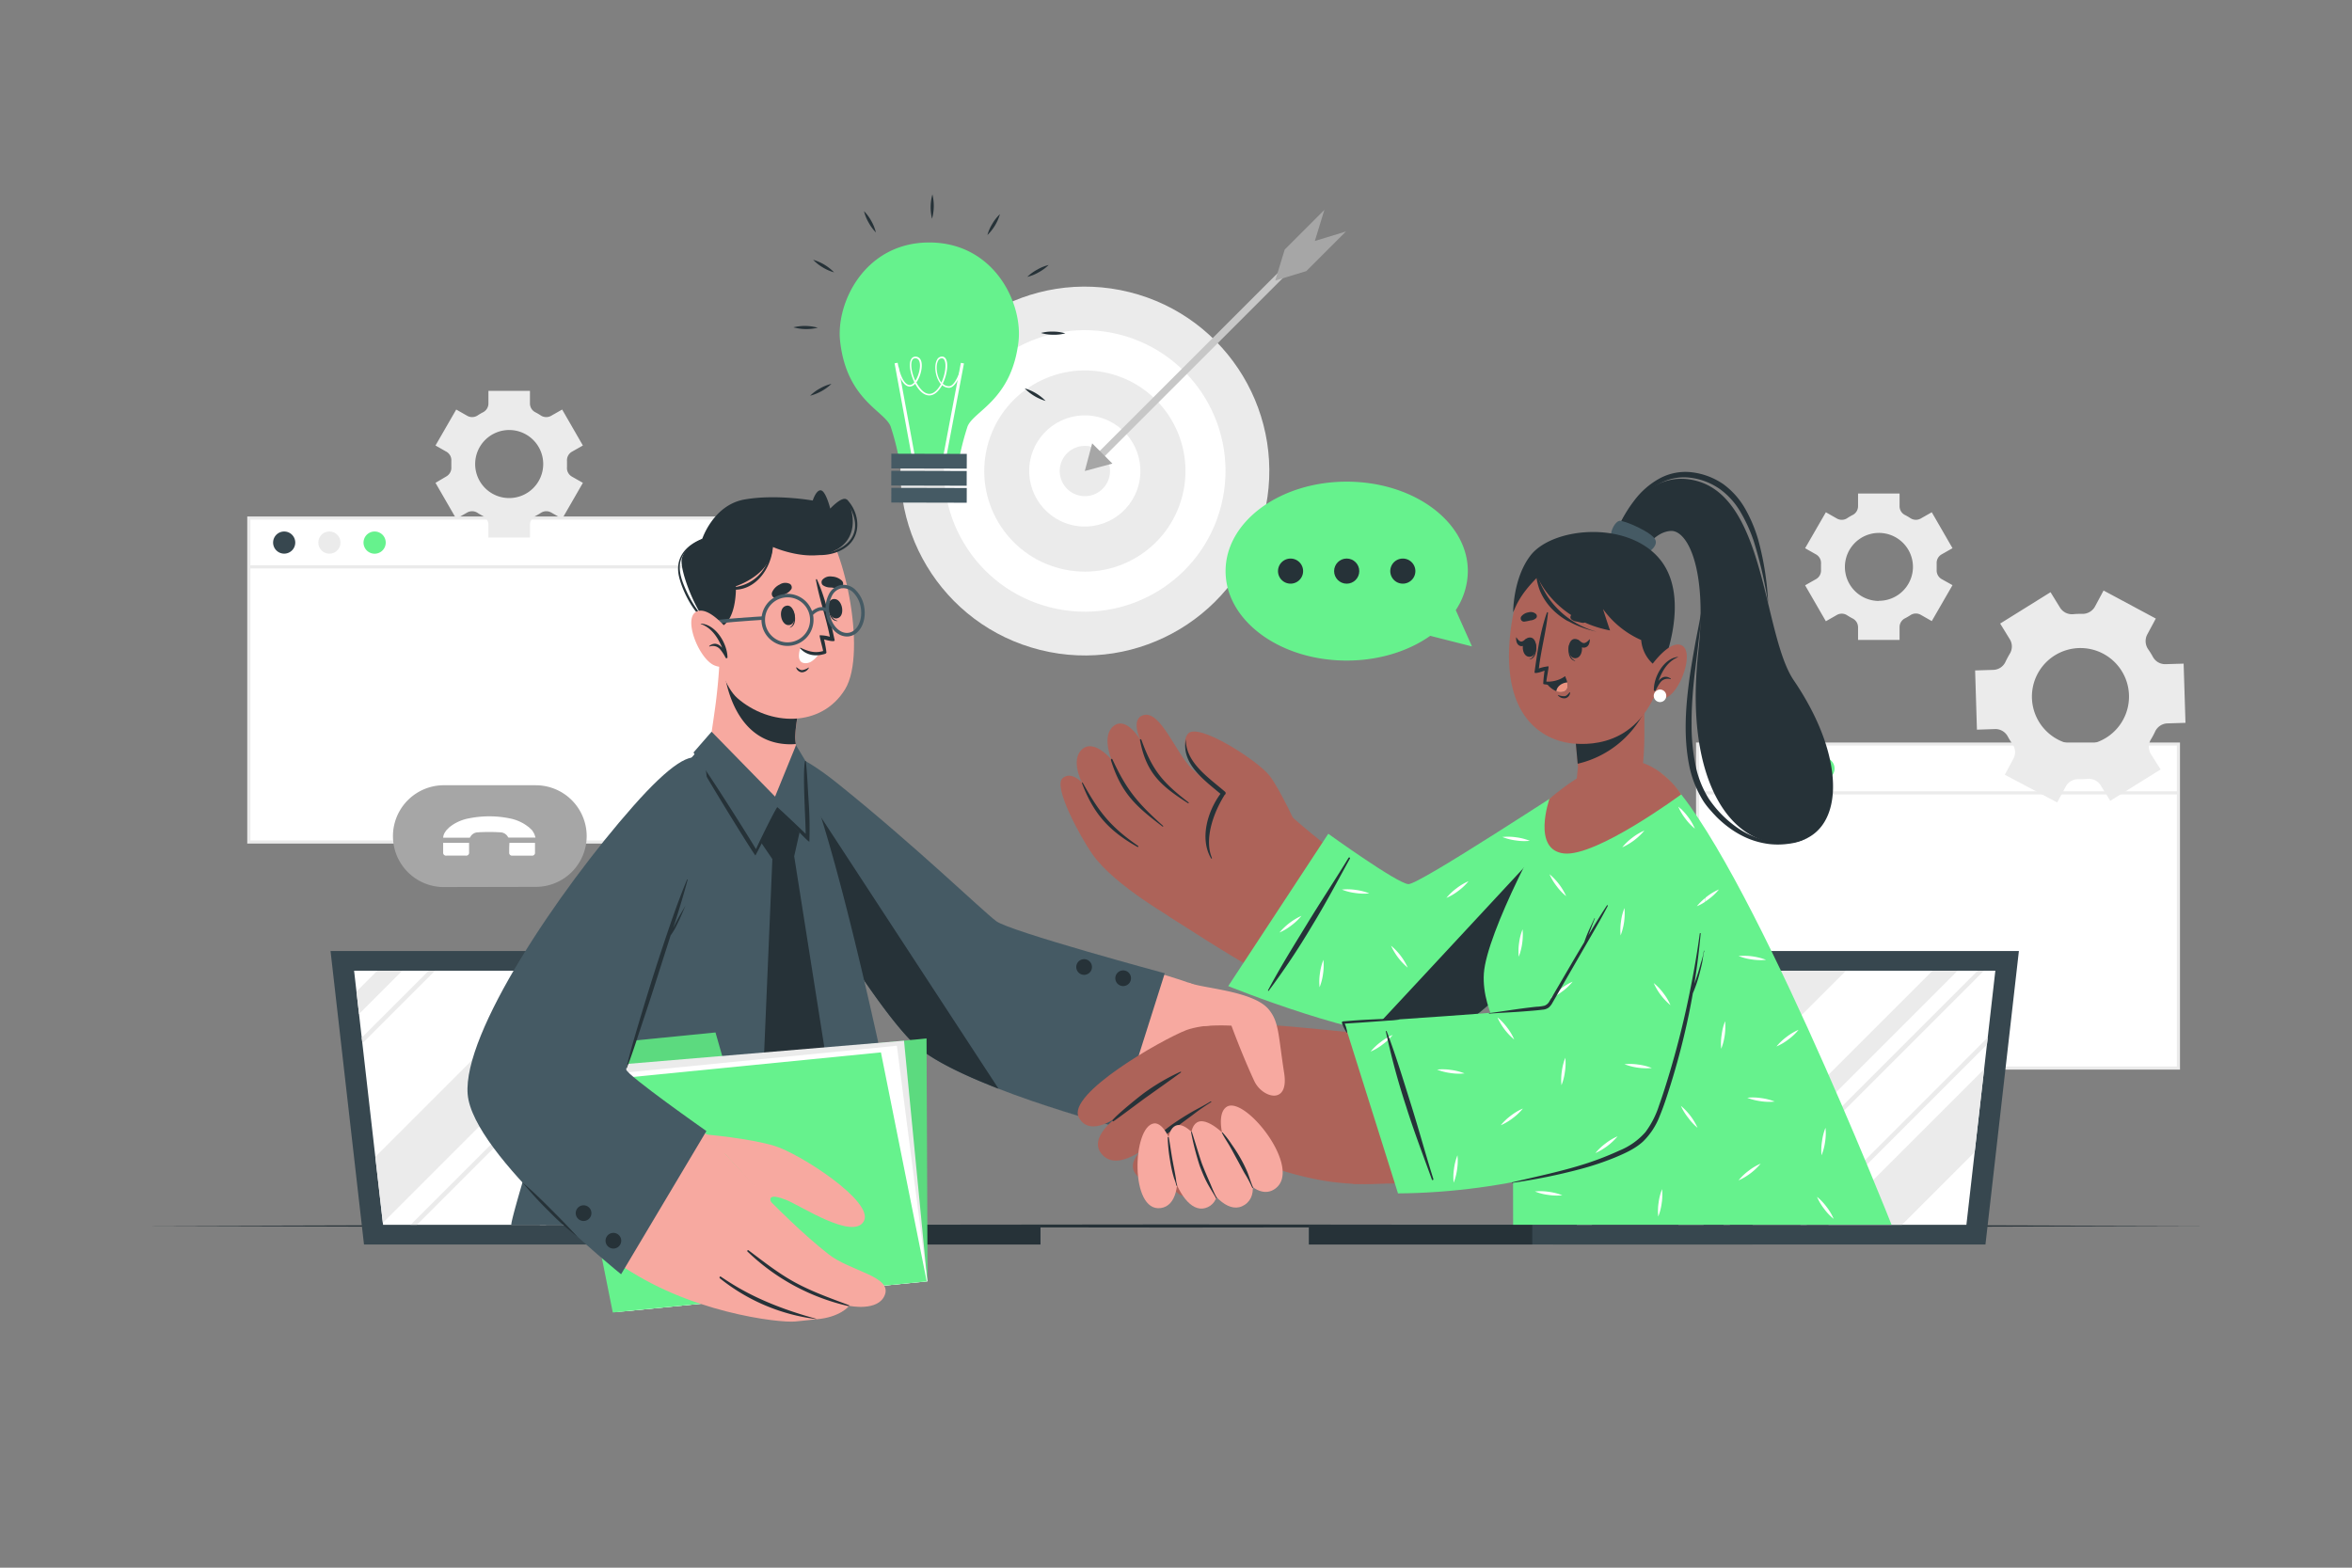 <svg xmlns="http://www.w3.org/2000/svg" viewBox="0 0 750 500"><rect x="0" y="0" width="750" height="500" fill="#808080" stroke="none"/><path fill="#fff" d="M79.34 165.23h153.32v103.32H79.34z"/><path d="M233.15 269.05H78.84V164.73h154.31zm-153.31-1h152.31V165.73H79.84z" fill="#ebebeb"/><path d="M94.15 173.05a3.53 3.53 0 11-3.53-3.53 3.53 3.53 0 013.53 3.53z" fill="#37474f"/><path d="M108.57 173.05a3.53 3.53 0 11-3.53-3.53 3.53 3.53 0 013.53 3.53z" fill="#ebebeb"/><path d="M123 173.05a3.54 3.54 0 11-3.53-3.53 3.53 3.53 0 013.53 3.53z" fill="#66f28d"/><path fill="#ebebeb" d="M79.34 180.3h153.32v1H79.34z"/><path fill="#fff" d="M541.33 237.31h153.32v103.32H541.33z"/><path d="M695.15 341.13H540.83V236.81h154.32zm-153.32-1h152.32V237.81H541.83z" fill="#ebebeb"/><path d="M556.14 245.13a3.53 3.53 0 11-3.53-3.53 3.53 3.53 0 013.53 3.53z" fill="#37474f"/><path d="M570.56 245.13a3.53 3.53 0 11-3.56-3.53 3.53 3.53 0 013.56 3.53z" fill="#ebebeb"/><path d="M585 245.13a3.53 3.53 0 11-3.53-3.53 3.53 3.53 0 013.53 3.53z" fill="#66f28d"/><path fill="#ebebeb" d="M541.33 252.38h153.32v1H541.33z"/><path d="M187.08 266.63a16.22 16.22 0 01-16.23 16.23h-.83l-28.88.06a16.24 16.24 0 010-32.47h29.71a16.24 16.24 0 0116.23 16.18z" fill="#a6a6a6"/><g fill="#fff"><path d="M141.32 267.16a3.26 3.26 0 01.57-1.69c.14-.23.3-.45.45-.67l1-1c.37-.27.75-.56 1.13-.81a14.11 14.11 0 015.15-2 32.72 32.72 0 0112.78 0 14.11 14.11 0 015.07 2c.41.27.79.57 1.18.85l1 .94a12.21 12.21 0 01.69 1.13 9.69 9.69 0 01.41 1.22h-8.36a.34.34 0 01-.39-.13 2.81 2.81 0 00-2.38-1.53 57.36 57.36 0 00-7.3 0 2.79 2.79 0 00-2.38 1.53c-.07.11-.12.19-.28.19h-8.33zM141.31 271.88V269v-.19h8.27V271.84a.92.92 0 01-1.05 1.05h-6.16a.92.92 0 01-1.06-1.01zM162.37 271.92c0-1 0-2.07.08-3.1h8.15v3.08a.9.9 0 01-1 1h-6.24a.89.89 0 01-.99-.98z"/></g><path d="M685.89 240.53a4.53 4.53 0 010-4.72c.24-.39.47-.8.69-1.21s.43-.83.63-1.25a4.49 4.49 0 013.89-2.63l5.8-.18-.59-18.88-5.83.17a4.44 4.44 0 01-4-2.38 25.91 25.91 0 00-1.45-2.34 4.56 4.56 0 01-.33-4.73l2.74-5.1-16.66-8.94-2.73 5.1a4.55 4.55 0 01-4.13 2.35 25.19 25.19 0 00-2.75.09 4.48 4.48 0 01-4.22-2l-3.08-5-16.06 10 3.07 5a4.39 4.39 0 010 4.62c-.25.42-.49.84-.72 1.28s-.46.87-.66 1.31a4.42 4.42 0 01-3.88 2.56l-5.8.18.58 18.89 5.79-.19a4.45 4.45 0 014 2.29 27.93 27.93 0 001.58 2.56 4.4 4.4 0 01.25 4.62l-2.73 5.1 16.71 8.84 2.73-5.1a4.53 4.53 0 014.13-2.34 25.45 25.45 0 002.76-.09 4.48 4.48 0 014.22 2.05l3.07 4.95 16.06-10zm-28-3.9a15.48 15.48 0 1118.11-5.45 15.49 15.49 0 01-18.09 5.45zM619.1 184.67a3.16 3.16 0 01-1.54-2.92v-1-1a3.13 3.13 0 011.53-2.91l3.52-2-6.61-11.46-3.52 2a3.16 3.16 0 01-3.3-.12 18.1 18.1 0 00-1.71-1 3.13 3.13 0 01-1.74-2.79v-4.06h-13.24v4.06a3.13 3.13 0 01-1.74 2.79 16.77 16.77 0 00-1.7 1 3.16 3.16 0 01-3.31.12l-3.51-2-6.62 11.47 3.53 2a3.14 3.14 0 011.54 2.91v2a3.15 3.15 0 01-1.55 2.92l-3.52 2 6.62 11.46 3.5-2a3.14 3.14 0 013.3.11 19.62 19.62 0 001.72 1 3.15 3.15 0 011.74 2.8v4.05h13.24V200a3.15 3.15 0 011.74-2.8 18.26 18.26 0 001.72-1 3.14 3.14 0 013.3-.11l3.51 2 6.61-11.46zm-20 7a10.85 10.85 0 1110.9-10.9 10.85 10.85 0 01-10.88 10.85zM138.87 154l6.61 11.46 3.51-2a3.16 3.16 0 013.3.12 18.26 18.26 0 001.72 1 3.14 3.14 0 011.74 2.79v4.06H169v-4.06a3.14 3.14 0 011.74-2.79 19.62 19.62 0 001.72-1 3.16 3.16 0 013.3-.12l3.51 2 6.6-11.46-3.52-2a3.15 3.15 0 01-1.55-3v-1-1a3.14 3.14 0 011.54-2.91l3.53-2-6.61-11.47-3.52 2a3.16 3.16 0 01-3.3-.12 18.1 18.1 0 00-1.71-1 3.14 3.14 0 01-1.74-2.79v-4.06h-13.24v4.06a3.14 3.14 0 01-1.74 2.79 18.1 18.1 0 00-1.71 1 3.16 3.16 0 01-3.3.12l-3.52-2-6.61 11.47 3.52 2a3.13 3.13 0 011.53 2.91v2a3.16 3.16 0 01-1.54 2.92zm12.65-6a10.85 10.85 0 1110.84 10.85A10.84 10.84 0 01151.52 148z" fill="#ebebeb"/><circle cx="345.92" cy="150.22" r="58.81" transform="rotate(-76.02 345.94 150.216)" fill="#ebebeb"/><circle cx="345.92" cy="150.22" r="44.89" transform="rotate(-75.94 345.894 150.224)" fill="#fff"/><circle cx="345.92" cy="150.22" r="32.08" transform="rotate(-75.85 345.934 150.214)" fill="#ebebeb"/><circle cx="345.92" cy="150.22" r="17.73" transform="rotate(-75.76 345.911 150.218)" fill="#fff"/><circle cx="345.92" cy="150.22" r="8.02" transform="rotate(-75.69 345.938 150.214)" fill="#ebebeb"/><path fill="#c7c7c7" d="M349.744 144.77l67.366-67.366 1.62 1.62-67.367 67.365z"/><path fill="#a6a6a6" d="M354.72 147.86l-8.8 2.36 2.35-8.81 6.45 6.45zM429.19 73.83l-12.63 12.63-9.91 3.02 3.02-9.9 12.64-12.64-3.03 9.91 9.91-3.02z"/><g><path fill="#263238" d="M45.3 391.02l82.43-.24 82.42-.09 164.85-.17 164.85.17 82.42.09 82.43.24-82.43.25-82.42.08-164.85.17-164.85-.17-82.42-.09-82.43-.24z"/></g><g><path fill="#37474f" d="M253.88 396.92H116.07l-10.67-93.6h137.81l10.67 93.6z"/><path fill="#fff" d="M246.37 390.64H122.15l-9.24-81.04h124.22l9.24 81.04z"/><path fill="#37474f" d="M190.33 390.64h141.45v6.28H190.33z"/><path fill="#263238" d="M260.58 390.64h71.19v6.28h-71.19z"/><path fill="#ebebeb" d="M202.49 309.6l-80.41 80.41-2.4-21.03 59.37-59.38h23.44zM244.27 372.18l-18.46 18.46h-23.44l39.5-39.5 2.4 21.04zM128.3 309.6l-13.81 13.81-.82-7.17 6.64-6.64h7.99zM240.33 337.62l-53.02 53.02h-8l60.2-60.2.82 7.18zM138.72 309.6l-23.17 23.17-.2-1.8 21.37-21.37h2zM213.98 309.6l-81.04 81.04h-2l81.04-81.04h2zM238.98 325.77l-64.87 64.87h-2l66.67-66.67.2 1.8z"/><path fill="#37474f" d="M495.3 396.92h137.82l10.66-93.6H505.97l-10.67 93.6z"/><path fill="#fff" d="M502.81 390.64h124.23l9.23-81.04H512.05l-9.24 81.04z"/><path fill="#37474f" d="M417.41 390.64h141.45v6.28H417.41z"/><path fill="#263238" d="M417.41 390.64h71.19v6.28h-71.19z"/><path fill="#ebebeb" d="M632.7 340.99l-3.02 26.46-23.19 23.19h-23.44l49.65-49.65zM588.65 309.6l-81.03 81.04h-4.81l2.4-21.03 60.01-60.01h23.43zM535.86 309.6l-26.87 26.87 1.03-9.03 17.84-17.84h8zM624.25 309.6l-81.04 81.04h-8l81.04-81.04h8zM633.85 330.89l-.25 2.26-57.49 57.49h-2l59.74-59.75zM632.64 309.6l-81.03 81.04h-2l81.04-81.04h1.99zM557.16 309.6l-50.92 50.92.26-2.26 48.66-48.66h2z"/></g><g><path d="M244.12 256c17.09 34.51 42.4 69 49.18 75.46 18.22 17.48 66.86 30.05 81.2 30.45 6.19.17 14.75-40.95 10.18-45.74s-64.62-17.86-67.84-20.32C314.61 294.1 286 266.87 267 250.7c-23.63-20.09-27.37-3.8-22.88 5.3z" fill="#f7a9a0"/><path d="M371.42 310.42l-15.51 48.95s-50.82-13.37-64.42-26.45-41.77-59.9-47.27-75.34-1.92-27.63 23-7.6 46.05 40.52 50.46 43.82 53.74 16.62 53.74 16.62z" fill="#455a64"/><path d="M355.68 312.38a2.5 2.5 0 102.09-2.85 2.5 2.5 0 00-2.09 2.85zM343.23 308.79a2.5 2.5 0 102.09-2.84 2.49 2.49 0 00-2.09 2.84zM318.42 347.24c-11.13-4.32-21.74-9.35-26.93-14.32-13.6-13-41.77-59.9-47.27-75.34-3.52-9.87-3.33-18.41 3.77-18.06z" fill="#263238"/><path d="M163.06 390.62h128.3c.52-4.69-25.88-135.42-38.45-151.81-2.69-3.51-11.56-4.48-19.09-3.54a34.07 34.07 0 00-5.81 1.18.85.85 0 01-.19.06 13.59 13.59 0 00-4.27 2.09c-20.97 16.77-61.5 150.87-60.49 152.02z" fill="#455a64"/><path fill="#263238" d="M242.47 268.39l5.46-10.62 7.04 7.68-1.72 7.65-6.96.89-3.82-5.6zM246.29 273.99l-3.32 78.13 14.64 25.84 7.6-29.08-11.96-75.78-6.96.89z"/><path d="M246.09 256.35c-2-.08-15.42-10.56-19.54-18.73-.28-.56.76-6.32 1.69-13.39.54-4.29 1-9.08 1.2-13.48 0-.91 3.05.86 3.05.86l5.65 1.56 18.7 5.21s-3 9.14-3.24 16.82a10.68 10.68 0 00.13 1.82 2.16 2.16 0 010 .3c.48 3.45-4.33 19.16-7.64 19.03z" fill="#f7a9a0"/><path d="M253.73 237a2.16 2.16 0 010 .3 17.6 17.6 0 01-2.84.05c-18.59-1-20.12-24.76-20.12-24.76l7.34.56 18.7 5.21s-3 9.14-3.24 16.82a10.68 10.68 0 00.16 1.82z" fill="#263238"/><path d="M239.68 229.87" fill="none"/><path d="M225.1 178.39c-2.81 9.85 2.91 38.06 10 44.24 10.27 9 26.83 9.52 34.37-2.78 7.31-11.91-.78-48.54-8.68-54.13-11.62-8.23-31.55-1.89-35.69 12.67z" fill="#f7a9a0"/><path d="M253 194.81c0-.07-.13.12-.11.19.43 1.89.62 4.13-1 5.1-.05 0 0 .13 0 .11 2.11-.72 1.86-3.68 1.11-5.4z" fill="#263238"/><path d="M250.94 193.16c-3.1.37-2.13 6.55.74 6.21s1.86-6.53-.74-6.21zM264.17 193.38c0-.08.16.06.17.14.24 1.93.84 4.09 2.67 4.45.06 0 .07.11 0 .11-2.16.04-2.92-2.84-2.84-4.7z" fill="#263238"/><path d="M265.56 191.11c3-.72 4.26 5.42 1.44 6.08s-4-5.48-1.44-6.08zM248.06 190.71a22.41 22.41 0 002.26-1.22 4.14 4.14 0 002.07-1.68 1.33 1.33 0 00-.46-1.55 3.28 3.28 0 00-3.32.18 4.86 4.86 0 00-2.42 2.49 1.41 1.41 0 001.87 1.78zM267.46 187.62c-.88 0-1.69-.16-2.55-.25a4.11 4.11 0 01-2.56-.76 1.3 1.3 0 01-.18-1.6 3.29 3.29 0 013.13-1.12 4.87 4.87 0 013.2 1.36 1.42 1.42 0 01-1.04 2.37zM254.05 212.86c.53.37 1.09.92 1.79.87a5.08 5.08 0 002-.81.07.07 0 01.09.09 2.6 2.6 0 01-2.26 1.42 2.08 2.08 0 01-1.78-1.46c-.05-.1.11-.17.16-.11z" fill="#263238"/><path d="M261.35 208.15a7.85 7.85 0 01-2.72 2.89 3.46 3.46 0 01-2.09.46c-1.6-.16-1.85-1.55-1.76-2.8a8.44 8.44 0 01.39-1.94 10.18 10.18 0 006.18 1.39z" fill="#fff"/><path d="M255.17 206.81A6.63 6.63 0 00260 209a8.3 8.3 0 002.37-.27 2.2 2.2 0 00.44-.12c.13 0 .26-.07.41-.13a.48.48 0 00.31-.49.59.59 0 00-.05-.19v-.17c-.19-1.48-.69-3.7-.69-3.7.58.19 3.52 1 3.36.23-1.38-6.32-2.92-13.34-5.63-19.34a.18.18 0 00-.34.11c1.08 6.12 3.24 12 4.44 18.15a11.7 11.7 0 00-3.23-.46c-.2.1 1 4.28 1.07 4.95v.07c-2.43.71-4.42.25-7.08-1-.22-.12-.38.03-.21.17zM228.42 200.39c6.73-1 6.25-13.43 6.25-13.43s11.29-3.59 11.7-12.54c0 0 12 5.41 20.18 1s4.94-13.89 3.68-15.84-5.48 2.63-5.48 2.63-1.36-5.45-2.91-5.8-2.68 3.23-2.68 3.23-11.67-2.1-21.72-.34-13.56 12.7-13.56 12.7-5.23 1.93-6.42 6 6.66 23 10.96 22.39z" fill="#263238"/><path d="M232 187.44c9.12-.12 14.19-6.93 14.24-15.69a.09.09 0 01.17 0c.9 8-5.25 18-14.44 16.11-.26-.06-.25-.42.03-.42zM224.1 171.78a.1.1 0 01.09.17c-2.34 1.53-5.08 2.81-6.51 5.35-1.72 3.07-.74 6.62.52 9.64 1.93 4.67 5.36 10.61 10.11 12.83.28.13.07.53-.2.42-5.66-2.31-9.88-10.05-11.43-15.66-1.74-6.28 1.71-10.53 7.42-12.75zM256.54 175.49c4.29 1.8 10.15 1 13.62-2.22 4.22-4 2.43-9.25-.27-13.48-.13-.2.16-.49.34-.3 3.37 3.57 4.48 9.58 1.13 13.56s-10.39 5-15.12 3c-.39-.13-.1-.73.3-.56z" fill="#263238"/><path d="M251.44 206a8.3 8.3 0 117.64-10.64 8.3 8.3 0 01-5.61 10.3 8.45 8.45 0 01-2.03.34zm-.59-15.48a7.79 7.79 0 00-1.76.29 7.18 7.18 0 101.76-.29zM270.23 203c-3.17.12-6.17-3-6.84-7.29a9.93 9.93 0 01.84-6 5.5 5.5 0 014-3.15 5.44 5.44 0 014.75 1.78 10 10 0 012.63 5.46c.7 4.52-1.46 8.63-4.82 9.15a3.31 3.31 0 01-.56.05zm-1.42-15.39h-.42a4.46 4.46 0 00-3.17 2.56 8.83 8.83 0 00-.73 5.33c.61 3.91 3.34 6.75 6.11 6.32s4.51-4 3.9-7.89a8.84 8.84 0 00-2.31-4.85 4.63 4.63 0 00-3.38-1.48z" fill="#455a64"/><path d="M259 196.38l-.83-.73c1.08-1.24 3.73-3.09 6.07-1.26l-.68.87c-2.14-1.64-4.51 1.01-4.56 1.12zM222.76 204.18l-1-.35c.16-.49 1.67-4.81 4-5.59s17.14-1.64 17.77-1.68l.07 1.11c-4.28.26-15.77 1.06-17.49 1.62s-2.95 3.71-3.35 4.89z" fill="#455a64"/><path d="M232.7 201.64s-6.75-8.9-10.82-6.45 1.27 15.51 6.22 17.14a5 5 0 006.53-2.93z" fill="#f7a9a0"/><path d="M223.51 198.9c-.08 0-.09.1 0 .13 3.48 1.25 5.4 4.35 6.79 7.58-1.07-1.22-2.48-1.86-4.13-.59a.11.11 0 00.1.18 3.06 3.06 0 013.4.94 14.12 14.12 0 011.71 2.65c.18.3.72.11.59-.24v-.07c-.15-4.36-3.77-10.33-8.46-10.58z" fill="#263238"/><path d="M253.83 237.68l-6.68 16.39-20.24-20.7-5.77 6.63s19.78 32.86 19.9 31.38l6.76-14.06 9.69 9.81-.73-24.58z" fill="#455a64"/><path d="M257.82 255c-.26-4.06-.41-8.15-.85-12.18 0-.15-.24-.21-.28 0-.82 3.91.25 19.41.22 23.12-.4-.42-9-8.63-9.07-8.5-1.46 2.23-6.42 12.47-6.76 13.4-3.13-5.22-15.11-24.2-18.82-29.14a.14.14 0 00-.24.14c2.76 5.52 18.62 31.07 18.87 31a161 161 0 007.06-14.86c1.45 1.78 10.11 11 10.14 10.44a126.35 126.35 0 00-.27-13.42z" fill="#263238"/><path fill="#66f28d" d="M295.77 408.66l-99.91 9.89-.32-77.45 99.91-9.9.32 77.46zM228.15 329.3l-32.7 3.24.09 8.56 34.99-3.47-2.38-8.33z"/><g opacity=".1"><path d="M295.77 408.66l-99.91 9.89-.32-77.45 99.91-9.9.32 77.46zM228.15 329.3l-32.7 3.24.09 8.56 34.99-3.47-2.38-8.33z"/></g><path fill="#ebebeb" d="M295.7 408.67l-96.36 9.54-13.78-77.67 102.71-8.62 7.43 76.75z"/><path fill="#fff" d="M295.7 408.67l-98.81 9.78-14.77-74.65 103.87-10.28 9.71 75.15z"/><path fill="#66f28d" d="M295.52 408.69L195.4 418.6l-14.62-73.04 100.13-9.91 14.61 73.04z"/><path d="M210.12 250.3c-34.15 31-58.8 84.4-58 98.79 1 19 35.44 51.52 57.87 60.93 5.67 2.38 27.61-44.06 19.31-46.48-8.76-2.55-29-20.91-30-21.75-2.1-1.78 14.22-42.41 21.05-67.07 7.65-27.85 4.14-37.46-10.23-24.42z" fill="#f7a9a0"/><path d="M197.27 402.92C219 418.6 248.52 422 253.61 421.48c4.35-.43 6.58-.69 6.58-.69 7.81-.61 10.61-4.31 10.61-4.31s9.24 1.94 11.34-3.44c2.38-6-11.06-7.59-17.92-13-15.73-12.31-34.65-34.21-38.83-38.21z" fill="#f7a9a0"/><path d="M238.67 398.76c4.7 3.53 9.23 7.12 14.38 10 5.66 3.15 11.63 5.24 17.66 7.52a.16.16 0 01-.09.3 68.18 68.18 0 01-32.27-17.42c-.21-.16.08-.57.32-.4zM229.86 407.18c4.76 3.18 13.17 8.72 30.38 13.43.06 0 .05.11 0 .1a61.08 61.08 0 01-30.68-13c-.29-.26-.02-.71.3-.53z" fill="#263238"/><path d="M246.2 384.05c-1.41-2.42-.15-3.18 4.47-1.36s21.41 13 24.8 6.78S255 367.92 247 365.48s-21.63-3.61-21.63-3.61c4.07 3.93 12.98 14.38 20.83 22.18z" fill="#f7a9a0"/><path d="M198.05 406.41l27.21-45.67s-25.46-17.86-25.58-19.64 17.89-51 23.33-75.22 2.75-35.77-21.09-8.77-54.41 72.43-52.79 91.9 48.92 57.4 48.92 57.4z" fill="#455a64"/><path d="M218.49 289c-1 1.73-2.05 3.43-2.94 5.21-.3.58-.59 1.16-.88 1.74.22-.7.45-1.39.68-2.09 1.39-4.39 2.74-8.8 3.92-13.26a.1.1 0 00-.19-.07c-3.14 7.56-5.74 15.35-8.32 23.12s-5 15.7-7.36 23.6c-1.3 4.42-2.64 8.86-3.66 13.35a.08.08 0 00.15 0c1.5-3.85 2.77-7.8 4.07-11.72s2.62-7.83 3.89-11.75q3-9.39 6-18.79a20.94 20.94 0 002.18-3.76c.93-1.82 1.67-3.72 2.49-5.58h-.03zM193.22 394.94a2.5 2.5 0 103.15-1.6 2.51 2.51 0 00-3.15 1.6zM183.71 386.15a2.5 2.5 0 103.15-1.61 2.5 2.5 0 00-3.15 1.61zM166.61 377.14c3.15 2.68 6.11 5.56 9 8.46 1.46 1.46 2.91 2.92 4.34 4.4s2.84 3 4.25 4.51a87.38 87.38 0 01-9.2-8.21 113.08 113.08 0 01-8.39-9.16zM515 171c2.14-6.88 11.5-22 26.61-17.45 21.51 6.5 20.69 49.16 30.39 63.45 17.56 25.8 16 49.54-.64 51.79-18.61 2.51-34.48-18.7-29.81-60.92 2.92-26.4-3.43-38.82-8.77-38.53S523.9 176 523.9 176z" fill="#263238"/><path d="M515.93 168.41a42.6 42.6 0 015.29-8.89 25.34 25.34 0 017.91-6.88 17.28 17.28 0 0110.43-2 22.38 22.38 0 0110 3.8 25.07 25.07 0 017 7.93 45.82 45.82 0 014.06 9.66 92.12 92.12 0 013.2 20.41 136.36 136.36 0 00-4.64-20 49.44 49.44 0 00-4.19-9.17 23.68 23.68 0 00-6.59-7.3 20.87 20.87 0 00-9.07-3.56 16.1 16.1 0 00-9.51 1.51 26 26 0 00-7.87 6.14 43.7 43.7 0 00-3.21 4q-1.48 2.15-2.81 4.35zM542.78 193.24c-.17 4.22-.81 8.4-1.28 12.58s-1.06 8.34-1.46 12.51-.66 8.35-.63 12.52a63 63 0 001.09 12.37 32.42 32.42 0 004.32 11.41 35.13 35.13 0 008.45 8.84 26.18 26.18 0 0011.24 4.81 23.8 23.8 0 006.2.26 23 23 0 003.08-.5 11.47 11.47 0 003-1.05 15.71 15.71 0 01-6 2.06 24.83 24.83 0 01-6.39.18 26.6 26.6 0 01-6.26-1.51 28.61 28.61 0 01-5.72-3 33.88 33.88 0 01-5-4.12l-1.11-1.17-1.07-1.21a23.86 23.86 0 01-2-2.59 33.92 33.92 0 01-4.69-12c-1.6-8.47-1.11-17.07-.05-25.43.53-4.2 1.26-8.36 2-12.5s1.68-8.29 2.28-12.46z" fill="#263238"/><path d="M513.68 171c-.06-2 1.37-4.53 2.65-4.88s10.76 3.72 11.58 6.16-3.41 4.58-3.41 4.58z" fill="#455a64"/><path d="M521 258.3c-5.64 12.26-47.56 69.89-68.37 71.46-21.78 1.65-74-33.94-79-36.91-13.73-8.12 24.56-45.6 31.18-39 11.06 11.13 37.51 32.09 44 30.68 13.6-3 41.91-26.76 62-39.14 12.04-7.39 16.42-.66 10.19 12.91z" fill="#ad6359"/><path d="M376.88 294.76c-2.36-1.57-21.42-12.16-28.57-22.36-3.78-5.4-12.51-21.4-9.51-24.16 2.74-2.48 6.21 1.33 6.21 1.33s-3.79-7.21.06-10.61 9.38 3.33 9.38 3.33-3.35-7.69.73-10.8 8.5 4.57 8.5 4.57-3.39-6.88 1.05-8c5.35-1.39 10.17 12 15.35 17.16 1.17 1.17 25.53 22 25.53 22z" fill="#ad6359"/><path d="M364 236.06c3.57 9.84 6.83 13.53 15 19.85.16.12 0 .39-.17.27-8.53-5.46-13.29-9.5-15.29-20-.14-.49.27-.59.46-.12zM354.75 242.24c4.59 9.9 8.1 13.93 16.14 21.18.11.1-.05.3-.17.21-8.49-6.45-13.14-10.58-16.44-21.08-.15-.47.26-.76.47-.31zM345.41 249.91c5.14 9.26 8.79 13.85 17.5 19.88a.19.19 0 01-.2.33c-9.48-5.29-14.08-11-17.57-20-.23-.64-.05-.8.27-.21z" fill="#263238"/><path d="M413.86 264.19s-5.4-11.95-8.94-16.68-23.18-17.49-26.18-13.4c-3.87 5.27 6 14.88 11.48 18.95 0 0-9 12.2-3.36 20.63s27-9.5 27-9.5z" fill="#ad6359"/><path d="M378.15 235.9c-.06 7.36 7.45 12.25 12.45 16.59a.6.6 0 01-.06 1c-3.41 5.37-6.67 13.93-4.09 20.13a.15.15 0 01-.27.14c-3.67-6.27-1.16-14.94 3-20.58-5.2-4.37-12.52-9.6-11.06-17.27-.03-.05.03-.05.03-.01z" fill="#263238"/><path d="M520.43 261.78c-6.53 13-44.59 68.51-65.15 69.39s-63.62-16.66-63.62-16.66l31.9-48.59s22.09 15.94 25.56 16.06 49.88-30.51 60.68-37.25 21.2-4.11 10.63 17.05z" fill="#66f28d"/><path d="M420.79 314.87a17.31 17.31 0 01.11-4.44 17.66 17.66 0 011.1-4.3 17.32 17.32 0 01-.11 4.44 17.89 17.89 0 01-1.1 4.3zM484.3 305.14a17.79 17.79 0 01.11-4.44 17.24 17.24 0 011.11-4.3 19.91 19.91 0 01-1.22 8.74zM487.82 268.17a17.32 17.32 0 01-4.44-.12 17 17 0 01-4.3-1.1 17.79 17.79 0 014.44.11 17.35 17.35 0 014.3 1.11zM436.63 284.94a17.69 17.69 0 01-4.43-.12 16.79 16.79 0 01-4.3-1.1 17.69 17.69 0 014.43.11 17.24 17.24 0 014.3 1.11zM444.1 330.08a2.11 2.11 0 01-.19.23h-.26zM408 297.42a20 20 0 017-5.32 17.55 17.55 0 01-3.22 3.06 17.18 17.18 0 01-3.78 2.26zM461.23 286.38a17.89 17.89 0 013.22-3.06 17.57 17.57 0 013.82-2.26 17.25 17.25 0 01-3.22 3.06 17.57 17.57 0 01-3.82 2.26zM443.57 301.62a19.49 19.49 0 015.32 7 19.72 19.72 0 01-5.32-7zM494.11 278.83a19.69 19.69 0 015.31 7 17.13 17.13 0 01-3.05-3.21 17.4 17.4 0 01-2.26-3.79z" fill="#fff"/><path d="M430.47 273.81c-4 7.27-7.89 14.61-12.23 21.69a232.64 232.64 0 01-13.68 20.5.14.14 0 01-.23-.14c3.84-7.25 8.23-14.25 12.5-21.25s8.89-13.94 13.18-21c.17-.28.61-.08.46.2zM520.43 261.78c-6.53 13-44.59 68.51-65.15 69.39-5 .21-11.31-.66-18-2.11 16-17.09 60.67-65.29 81.36-87.6 6.27-.38 9.36 5.3 1.79 20.32z" fill="#263238"/><path d="M482.5 390.62h120.67s-46.92-118.79-71.91-142.69c-6.79-6.49-23.57-6-31.79 4.95-6.74 9-25.45 44.74-26.3 57.61s9.24 25.56 9.24 25.56z" fill="#66f28d"/><path d="M497.92 346.11a17.69 17.69 0 01.11-4.43 17.24 17.24 0 011.11-4.3 17.23 17.23 0 01-.12 4.43 17.66 17.66 0 01-1.1 4.3zM580.84 368.47A17.71 17.71 0 01581 364a17.24 17.24 0 011.11-4.3 17.32 17.32 0 01-.12 4.44 17.7 17.7 0 01-1.15 4.33zM528.78 388a17.69 17.69 0 01.11-4.43 17.24 17.24 0 011.11-4.3 17.23 17.23 0 01-.12 4.43 17.66 17.66 0 01-1.1 4.3zM516.78 298.34a17.7 17.7 0 01.12-4.43 16.79 16.79 0 011.1-4.3 19.52 19.52 0 01-1.22 8.73zM548.85 334.45A17.77 17.77 0 01549 330a17.22 17.22 0 011.1-4.3 19.53 19.53 0 01-1.22 8.74zM484.3 305.14a17.79 17.79 0 01.11-4.44 17.24 17.24 0 011.11-4.3 19.91 19.91 0 01-1.22 8.74zM526.74 340.64a19.72 19.72 0 01-8.74-1.21 17.32 17.32 0 014.44.11 17.78 17.78 0 014.3 1.1zM563.14 306.13a17.79 17.79 0 01-4.44-.11 17.24 17.24 0 01-4.3-1.11 19.91 19.91 0 018.74 1.22zM498.19 381.23a17.69 17.69 0 01-4.43-.12 16.79 16.79 0 01-4.3-1.1 17.69 17.69 0 014.43.11 17.24 17.24 0 014.3 1.11zM565.9 351.33a17.32 17.32 0 01-4.44-.11 17.78 17.78 0 01-4.3-1.1 17.32 17.32 0 014.44.11 17.78 17.78 0 014.3 1.1zM508.77 367.73a17.83 17.83 0 013.22-3.05 17.18 17.18 0 013.82-2.26 19.84 19.84 0 01-7 5.31zM554.4 376.45a17.25 17.25 0 013.22-3.06 17.57 17.57 0 013.82-2.26 19.72 19.72 0 01-7 5.32zM566.48 333.76a17.83 17.83 0 013.22-3.05 17.18 17.18 0 013.82-2.26 16.88 16.88 0 01-3.22 3.05 17.18 17.18 0 01-3.82 2.26zM494.43 318.42a17.89 17.89 0 013.22-3.06 17.57 17.57 0 013.82-2.26 17.25 17.25 0 01-3.22 3.06 17.57 17.57 0 01-3.82 2.26zM541.09 289a17.89 17.89 0 013.22-3.06 17.57 17.57 0 013.82-2.26 17.25 17.25 0 01-3.22 3.06 17.57 17.57 0 01-3.82 2.26zM485.61 353.56a17.4 17.4 0 01-3.17 3v-1.22a15.65 15.65 0 013.17-1.78zM517.32 270.22a17.89 17.89 0 013.22-3.06 17.57 17.57 0 013.82-2.26 19.72 19.72 0 01-7 5.32zM477.53 324.51a17.89 17.89 0 013.06 3.22 17.57 17.57 0 012.26 3.82 19.72 19.72 0 01-5.32-7zM494.11 278.83a19.69 19.69 0 015.31 7 17.13 17.13 0 01-3.05-3.21 17.4 17.4 0 01-2.26-3.79zM536 352.7a19.84 19.84 0 015.31 7 17.49 17.49 0 01-3-3.22 17.18 17.18 0 01-2.31-3.78zM579.4 381.71a17.89 17.89 0 013.06 3.22 17.57 17.57 0 012.26 3.82 16.94 16.94 0 01-3.06-3.22 17.33 17.33 0 01-2.26-3.82zM535.15 257.26a19.69 19.69 0 015.31 7 19.69 19.69 0 01-5.31-7zM527.36 313.56a17.25 17.25 0 013.06 3.22 17 17 0 012.26 3.82 19.72 19.72 0 01-5.32-7z" fill="#fff"/><path d="M523.24 249.08c-.66 1.79-11 12.58-19.33 11.09-2.72-.49-.72-15.44-.72-15.44l-.1-1.14-1.45-15.92 19.69-9.31 2.83-1.2s.11 4.38.19 9.84v8.06a100.33 100.33 0 01-1.11 14.02z" fill="#ad6359"/><path d="M524.35 227a32.06 32.06 0 01-21.26 16.59l-1.45-15.92 19.69-9.31 2.83-1.2s.11 4.38.19 9.84z" fill="#263238"/><path d="M481.38 204.21c-2.22 28 14.28 32.47 20.32 32.94 5.47.43 24.18 1.2 29.28-26.4s-7.2-37.47-19.67-39.12-27.7 4.6-29.93 32.58z" fill="#ad6359"/><path d="M486.1 198.26a17.26 17.26 0 001.9-.38 3.07 3.07 0 001.86-.76 1 1 0 000-1.22 2.47 2.47 0 00-2.43-.6 3.69 3.69 0 00-2.3 1.27 1.06 1.06 0 00.97 1.69zM504.72 198.66c-.65-.08-1.25-.27-1.89-.41a3.14 3.14 0 01-1.85-.8 1 1 0 010-1.22 2.47 2.47 0 012.45-.55 3.61 3.61 0 012.27 1.3 1.07 1.07 0 01-.98 1.68zM500.34 205.72c0-.08.15.09.14.17-.12 1.91.06 4.11 1.77 4.8.05 0 0 .12 0 .11-2.12-.37-2.33-3.3-1.91-5.08z" fill="#263238"/><path d="M502.11 203.78c3.08-.14 3.12 6 .27 6.16s-2.85-6.05-.27-6.16z" fill="#263238"/><path d="M503.32 204.1c.55.34 1.08 1 1.73 1s1.31-.58 1.8-1.2c0-.06.1 0 .11.07 0 1.18-.43 2.4-1.69 2.58s-2-.87-2.3-2.06c-.05-.21.14-.49.35-.39zM489.73 205.29c0-.07-.14.1-.14.18.09 1.91-.13 4.11-1.85 4.77-.06 0-.05.11 0 .1 2.12-.34 2.38-3.25 1.99-5.05z" fill="#263238"/><path d="M488 203.32c-3.08-.19-3.23 6-.38 6.16s2.96-6 .38-6.16z" fill="#263238"/><path d="M486.7 203.7c-.49.31-1 .89-1.57.92s-1.16-.66-1.57-1.31c-.05-.06-.1 0-.1.07-.06 1.18.3 2.41 1.42 2.67s1.81-.76 2.12-1.93c.06-.21-.1-.55-.3-.42zM500.48 220.84c-.43.47-.86 1.11-1.55 1.2a5.09 5.09 0 01-2.07-.37.07.07 0 00-.08.1 2.58 2.58 0 002.47.91 2 2 0 001.42-1.77c.02-.11-.13-.14-.19-.07zM492.53 213.88s-.41 2.86-.42 4.2c0 .13.33.19.78.22h.06a6.37 6.37 0 006.22-2.35.14.14 0 00-.19-.19 9.67 9.67 0 01-5.86 1.64c-.09-.37.87-4.86.65-4.88a12.15 12.15 0 00-3.06.68c.69-6 2.32-11.77 2.91-17.72a.18.18 0 00-.35-.09c-2.14 6-3.08 12.81-3.94 19-.12.72 2.67-.28 3.2-.51z" fill="#263238"/><path d="M493.18 218a7.84 7.84 0 003.11 2.47 3.5 3.5 0 002.13.16c1.56-.39 1.61-1.81 1.34-3a8.65 8.65 0 00-.67-1.87 10.11 10.11 0 01-5.91 2.24z" fill="#263238"/><path d="M496.29 220.49a3.5 3.5 0 002.13.16c1.56-.39 1.61-1.81 1.34-3-1.66.12-3.31 1.23-3.47 2.84z" fill="#eb9481"/><path d="M529.74 213.54a11.5 11.5 0 01-6.4-9.4 29.89 29.89 0 01-12.19-9.91c.18.58 1.51 4.74 2.26 6.84-17.7-3.39-23.12-17-23.12-17-5.77 5.71-6.93 9.37-7.77 11.19 0 0-.08-10.86 5.54-18.11 6.88-8.88 30-11.18 40.61.49 11.45 12.61 1.07 35.9 1.07 35.9z" fill="#263238"/><path d="M500 198.08a32.54 32.54 0 009.07 3.37 27.67 27.67 0 01-13-7.92 25.89 25.89 0 01-3.8-5.36 18.25 18.25 0 01-2.32-6.76.14.14 0 00-.28 0 21.4 21.4 0 001.38 7 19.19 19.19 0 003.91 5.88 22.47 22.47 0 005 3.82" fill="#263238"/><path d="M526.37 212.55s6.06-8.81 10-6.65-.53 14.89-5.18 16.66a4.75 4.75 0 01-6.38-2.51z" fill="#ad6359"/><path d="M535 209.52c.08 0 .09.09 0 .12-3.26 1.35-5 4.4-6.15 7.55 1-1.22 2.29-1.89 3.92-.74.08.06 0 .19-.09.17a2.92 2.92 0 00-3.21 1 15.07 15.07 0 00-1.52 2.61c-.15.3-.68.14-.57-.19v-.08c-.02-4.13 3.18-9.96 7.62-10.44z" fill="#263238"/><path d="M527.34 221.92a2 2 0 102-2 2.05 2.05 0 00-2 2z" fill="#fff"/><path d="M494.09 254.79s-5.72 16.26 4.63 17.41 37.38-18.84 37.38-18.84-7.5-12.14-19.48-10.84c-9.95 1.07-22.53 12.27-22.53 12.27zM543 273.83c0 20.08-11.54 80.29-22.62 88.4-22.17 16.23-74.16 15.11-88.5 15.36-6.19.1-14.32-41.11-9.71-45.85s68-6.5 71.2-8.93c2.25-1.69 20.13-31 30.48-49.84 13.96-25.47 19.15-9.26 19.15.86z" fill="#ad6359"/><path d="M433.17 329.54s-18.71-2.07-31-2.84c-6.87-.44-18.7-.13-23.89 1.85-7.76 3-38.31 20.37-34.26 27.87 3.67 6.78 13-.72 13-.72s-11 7.24-5.26 12.86 17-5.3 17-5.3-12.19 6.88-5.52 12.3c5.79 4.69 20.07-6.53 20.07-6.53s-13.58 5.83-8.12 11.22c6 6 29.55-8.18 29.55-8.18 15.31 5.1 25.19 6.09 36.91 5.35 2.12-.13-8.48-47.88-8.48-47.88z" fill="#ad6359"/><path d="M365.32 365.73l2.77-2.44a62.07 62.07 0 015.56-4.56c1.92-1.35 3.89-2.6 5.9-3.79s4.39-2.32 6.48-3.64a.14.14 0 11.14.24 65.14 65.14 0 00-6 4.18c-1.93 1.41-3.85 2.85-5.77 4.28s-3.82 2.67-5.73 4c-1 .67-1.88 1.39-2.8 2.1a19.71 19.71 0 01-2.68 2c-.09.05-.18-.08-.12-.16a15.18 15.18 0 012.25-2.21zM354.76 357.25c1.27-1.65 8.26-7.35 10.13-8.7a66.74 66.74 0 0111.55-6.74.14.14 0 01.14.23c-3.61 2.64-7.26 5.22-10.91 7.81-1.79 1.26-9.71 7.25-10.62 7.77-.22.13-.42-.19-.29-.37zM375 374a94.33 94.33 0 019.67-8 85.67 85.67 0 0111.51-5.7c.15-.05.27.15.14.23-3.68 2.19-7.38 4.3-11 6.66-1.74 1.15-8.4 6.14-10.16 7.09-.08.05-.24-.18-.16-.28z" fill="#263238"/><path d="M445.79 380.62l-17.1-54.34s62.22-4 64.24-5 24.2-40.23 33-55.47 22.36-9 17.29 25.43c-5.09 34.59-10.69 61.47-18.44 69.47-9.44 9.68-43.84 19.68-78.99 19.91z" fill="#66f28d"/><path d="M497.92 346.11a17.69 17.69 0 01.11-4.43 17.24 17.24 0 011.11-4.3 17.23 17.23 0 01-.12 4.43 17.66 17.66 0 01-1.1 4.3zM463.54 377.21a17.32 17.32 0 01.11-4.44 17.89 17.89 0 011.1-4.3 17.31 17.31 0 01-.11 4.44 17.66 17.66 0 01-1.1 4.3zM516.78 298.34a17.7 17.7 0 01.12-4.43 16.79 16.79 0 011.1-4.3 19.52 19.52 0 01-1.22 8.73zM526.74 340.64a19.72 19.72 0 01-8.74-1.21 17.32 17.32 0 014.44.11 17.78 17.78 0 014.3 1.1zM467 342.35a17.32 17.32 0 01-4.44-.11 17.66 17.66 0 01-4.3-1.1 17.32 17.32 0 014.44.11 17.89 17.89 0 014.3 1.1zM508.77 367.73a17.83 17.83 0 013.22-3.05 17.18 17.18 0 013.82-2.26 19.84 19.84 0 01-7 5.31zM437.06 335.39a17.83 17.83 0 013.22-3.05 17.18 17.18 0 013.82-2.26 16.88 16.88 0 01-3.22 3.05 17.18 17.18 0 01-3.82 2.26zM501.47 313.1a17.25 17.25 0 01-3.22 3.06 20.36 20.36 0 01-2.88 1.83c.31-.48.65-1 1-1.58.41-.36.84-.71 1.27-1a17.57 17.57 0 013.83-2.31zM543.79 286.39c0 .42-.08.84-.13 1.27a14.38 14.38 0 01-2.57 1.38 16.9 16.9 0 012.7-2.65zM478.57 358.88a17.89 17.89 0 013.22-3.06 17.57 17.57 0 013.82-2.26 17.25 17.25 0 01-3.22 3.06 17.57 17.57 0 01-3.82 2.26zM477.53 324.51a17.89 17.89 0 013.06 3.22 17.57 17.57 0 012.26 3.82 19.72 19.72 0 01-5.32-7zM540.46 264.29a17.46 17.46 0 01-3.05-3.21 18.42 18.42 0 01-1.94-3.11 4.93 4.93 0 01.55 0 20.39 20.39 0 012.18 2.47 17.4 17.4 0 012.26 3.85zM527.36 313.56a17.25 17.25 0 013.06 3.22 17 17 0 012.26 3.82 19.72 19.72 0 01-5.32-7z" fill="#fff"/><path d="M512.41 288.78c-2 3-3.91 6.18-5.78 9.31l-.16.26c.09-.24.19-.48.28-.71.61-1.56 1.15-3.15 1.81-4.68 0-.09-.09-.17-.13-.08-.68 1.51-1.43 3-2.07 4.51-.43 1-.82 2.07-1.19 3.12-1.39 2.32-2.78 4.64-4.15 7-1.84 3.14-3.67 6.3-5.52 9.44-.46.77-.9 1.54-1.37 2.31a3 3 0 01-1.61 1.49 12.82 12.82 0 01-2.55.34c-.91.09-1.82.2-2.73.31-4.14.51-8.25 1.19-12.39 1.73-.1 0-.1.17 0 .16 3.8-.29 7.61-.43 11.41-.74 1.88-.15 3.76-.28 5.62-.52a3.78 3.78 0 002-.7 5.63 5.63 0 001.25-1.65q5.65-9.78 11.3-19.57c2.13-3.7 4.29-7.38 6.25-11.17a.14.14 0 00-.27-.16zM543.31 303.29a22.3 22.3 0 01-.89 3.67c-.3 1.07-.59 2.14-.91 3.2s-.79 2.39-1.2 3.58q1.26-7.94 2-16c0-.16-.26-.19-.29 0-1 7.47-2.37 14.91-3.94 22.27s-3.47 14.71-5.62 21.94c-1.06 3.56-2.18 7.11-3.42 10.61a28.93 28.93 0 01-4.36 8.53 22 22 0 01-8.29 5.87 96.29 96.29 0 01-10.18 4c-7.88 2.58-16 4.22-24.06 6.15-.09 0-.07.17 0 .16a184.12 184.12 0 0021.94-4.44 90.41 90.41 0 0010.75-3.6c3.21-1.34 6.52-2.79 9.11-5.17a22.76 22.76 0 005.36-8.28c1.35-3.27 2.41-6.67 3.46-10 2.3-7.38 4.22-14.82 5.79-22.39q.67-3.29 1.25-6.59a42.31 42.31 0 002.18-6.46c.3-1.15.59-2.3.82-3.47s.3-2.39.63-3.52c.05-.15-.12-.18-.13-.06zM456.61 376.24c-2.82-7.81-5.8-15.56-8.27-23.48a233.48 233.48 0 01-6.43-23.8.14.14 0 01.26-.07c2.93 7.66 5.31 15.57 7.77 23.39s4.64 15.87 7.13 23.75c.09.3-.34.51-.46.21zM446.13 325a41.65 41.65 0 00-4.47 0c-1.49 0-3 .1-4.47.16-3 .13-5.95.35-8.92.6a.38.38 0 00-.35.49 12.64 12.64 0 001.52 3.11c.05.05.15 0 .15-.05a10.86 10.86 0 00-.78-2.83c2.84-.19 5.68-.36 8.52-.58l4.46-.32c1.45-.12 2.93-.16 4.37-.39.12 0 .07-.19-.03-.19z" fill="#263238"/><path d="M379 313.36c3.71 1.84 20.66 2.54 25.6 8.62 3.29 4 3 8.13 4.88 20.2 1.67 10.48-7 8-9.51 2.62-3.92-8.43-7.29-17.67-7.29-17.67a67.31 67.31 0 00-8.68.13zM391.18 353c5.87-3.72 24.64 20 15.26 26.25S384.53 357.2 391.18 353z" fill="#f7a9a0"/><path d="M381.67 358c5.86-3.72 24.64 20 15.26 26.25s-21.93-22-15.26-26.25z" fill="#f7a9a0"/><path d="M374.93 359c5.85-2.57 19.62 21.58 10.22 26s-16.84-23.13-10.22-26z" fill="#f7a9a0"/><path d="M368 358.3c6.15-.73 12.13 25.57 2.16 27s-9.09-26.17-2.16-27z" fill="#f7a9a0"/><path d="M389.84 361.19a29.14 29.14 0 012.92 3.81c1 1.41 1.93 2.84 2.77 4.34a42.29 42.29 0 012.2 4.42c.66 1.61 1.12 3.33 1.83 4.92a.14.14 0 11-.26.1 34.93 34.93 0 00-2.38-4.48c-.83-1.45-1.58-2.94-2.39-4.4s-1.54-2.86-2.35-4.27-1.78-2.81-2.53-4.3a.12.12 0 01.19-.14zM380.07 361.06c.6 1.78 2.62 8.58 3.3 10.34s1.43 3.52 2.2 5.26S387 380.29 388 382a.14.14 0 01-.24.13c-.94-1.7-2-3.28-2.9-5s-1.61-3.49-2.3-5.29a89.84 89.84 0 01-2.75-10.7c-.05-.22.19-.23.26-.08zM372.7 362.75c.47 2.54.78 5.11 1.26 7.65.23 1.25.48 2.5.71 3.76.11.6.21 1.21.32 1.82a10.32 10.32 0 00.39 2.08c.07.17-.25.25-.27 0a15.63 15.63 0 00-.72-2.23c-.17-.59-.34-1.17-.49-1.77-.31-1.24-.56-2.48-.76-3.75a50.2 50.2 0 01-.78-7.54c0-.16.31-.21.34-.02z" fill="#263238"/></g><g><path d="M464.21 194.59a22.59 22.59 0 003.85-12.44c0-15.76-17.31-28.53-38.64-28.53s-38.61 12.77-38.61 28.53 17.28 28.53 38.61 28.53c10.35 0 19.72-3 26.65-7.89l13.31 3.38z" fill="#66f28d"/><path d="M415.53 182.15a4 4 0 11-4-4 4 4 0 014 4z" fill="#263238"/><circle cx="429.43" cy="182.15" r="4.01" fill="#263238"/><path d="M451.33 182.15a4 4 0 11-4-4 4 4 0 014 4z" fill="#263238"/></g><g><path d="M324.77 109c-2.23 18.65-14.22 22-16.24 27a87.18 87.18 0 00-2.52 9.54h-19.5A83.09 83.09 0 00284 136c-2-5-14-8.44-16.1-27.11-1.41-12.26 7.86-31.6 28.49-31.55s29.83 19.41 28.38 31.66z" fill="#66f28d"/><path fill="#fff" d="M285.263 115.874l.983-.182 5.712 31.03-.984.18zM300.551 146.73l5.852-31.002.983.185-5.852 31.003z"/><path d="M296.32 126.12c-1.53 0-3.07-1.22-4.33-3.43-.06-.1-.12-.2-.17-.3a2.38 2.38 0 01-1.67.91c-2.92 0-4.08-6-4.12-6.29l.49-.09c0 .06 1.12 5.87 3.63 5.88a2.05 2.05 0 001.42-.89c-1.23-2.54-1.92-5.86-1-7.37a1.51 1.51 0 011.35-.79 1.77 1.77 0 011.61.92c.88 1.53.23 4.69-.93 6.68a7.36 7.36 0 01-.4.62c.08.16.17.32.26.47.68 1.19 2.09 3.18 3.9 3.18 1.21 0 2.42-1 3.42-2.67a4.77 4.77 0 00.24-.44 6 6 0 01-.68-1c-1.21-2.1-1.45-5.21-.53-6.79a1.8 1.8 0 011.58-1 1.38 1.38 0 011.23.76c.86 1.5.38 5.07-1 7.88a2.8 2.8 0 002 .82c1.78 0 3.37-4.25 3.83-5.89l.48.13c-.07.26-1.79 6.26-4.31 6.26a3.24 3.24 0 01-2.18-.85l-.18.32c-.86 1.38-2.16 2.97-3.94 2.97zm4-11.85a1.3 1.3 0 00-1.15.74c-.82 1.42-.57 4.36.53 6.29a4.67 4.67 0 00.5.72c1.22-2.62 1.68-5.91.92-7.24a.89.89 0 00-.8-.51zm-8.48 0a1 1 0 00-.92.54c-.69 1.2-.24 4.12.95 6.66l.22-.35c1.06-1.83 1.7-4.82.93-6.18a1.27 1.27 0 00-1.18-.67z" fill="#fff"/><path fill="#455a64" d="M284.236 144.704l24.05.059-.012 4.7-24.05-.059zM284.212 150.164l24.05.059-.011 4.7-24.05-.059zM284.226 155.584l24.05.055-.01 4.7-24.05-.055z"/><path d="M297.32 62a15.34 15.34 0 01-.12 7.77 15.35 15.35 0 01.12-7.77zM275.51 67.34a13.52 13.52 0 012.33 3.15 13.8 13.8 0 011.46 3.64A13.52 13.52 0 01277 71a13.67 13.67 0 01-1.49-3.66zM259.3 82.86a15.23 15.23 0 016.67 4 13.84 13.84 0 01-3.6-1.57 13.65 13.65 0 01-3.07-2.43zM253 104.4a15.35 15.35 0 017.77.12 15.35 15.35 0 01-7.77-.12zM258.34 126.21a13.52 13.52 0 013.15-2.33 13.32 13.32 0 013.64-1.45 15.5 15.5 0 01-6.79 3.78zM333.42 127.87a15.48 15.48 0 01-6.67-4 15.23 15.23 0 016.67 4zM339.71 106.32a14 14 0 01-3.9.44 13.28 13.28 0 01-3.87-.56 13.6 13.6 0 013.89-.44 14.06 14.06 0 013.88.56zM334.38 84.52a13.77 13.77 0 01-3.15 2.32 13.47 13.47 0 01-3.64 1.46 13.52 13.52 0 013.15-2.3 13.78 13.78 0 013.64-1.48zM318.86 68.3a15.23 15.23 0 01-4 6.67 13.78 13.78 0 011.57-3.59 13.93 13.93 0 012.43-3.08z" fill="#263238"/></g></svg>